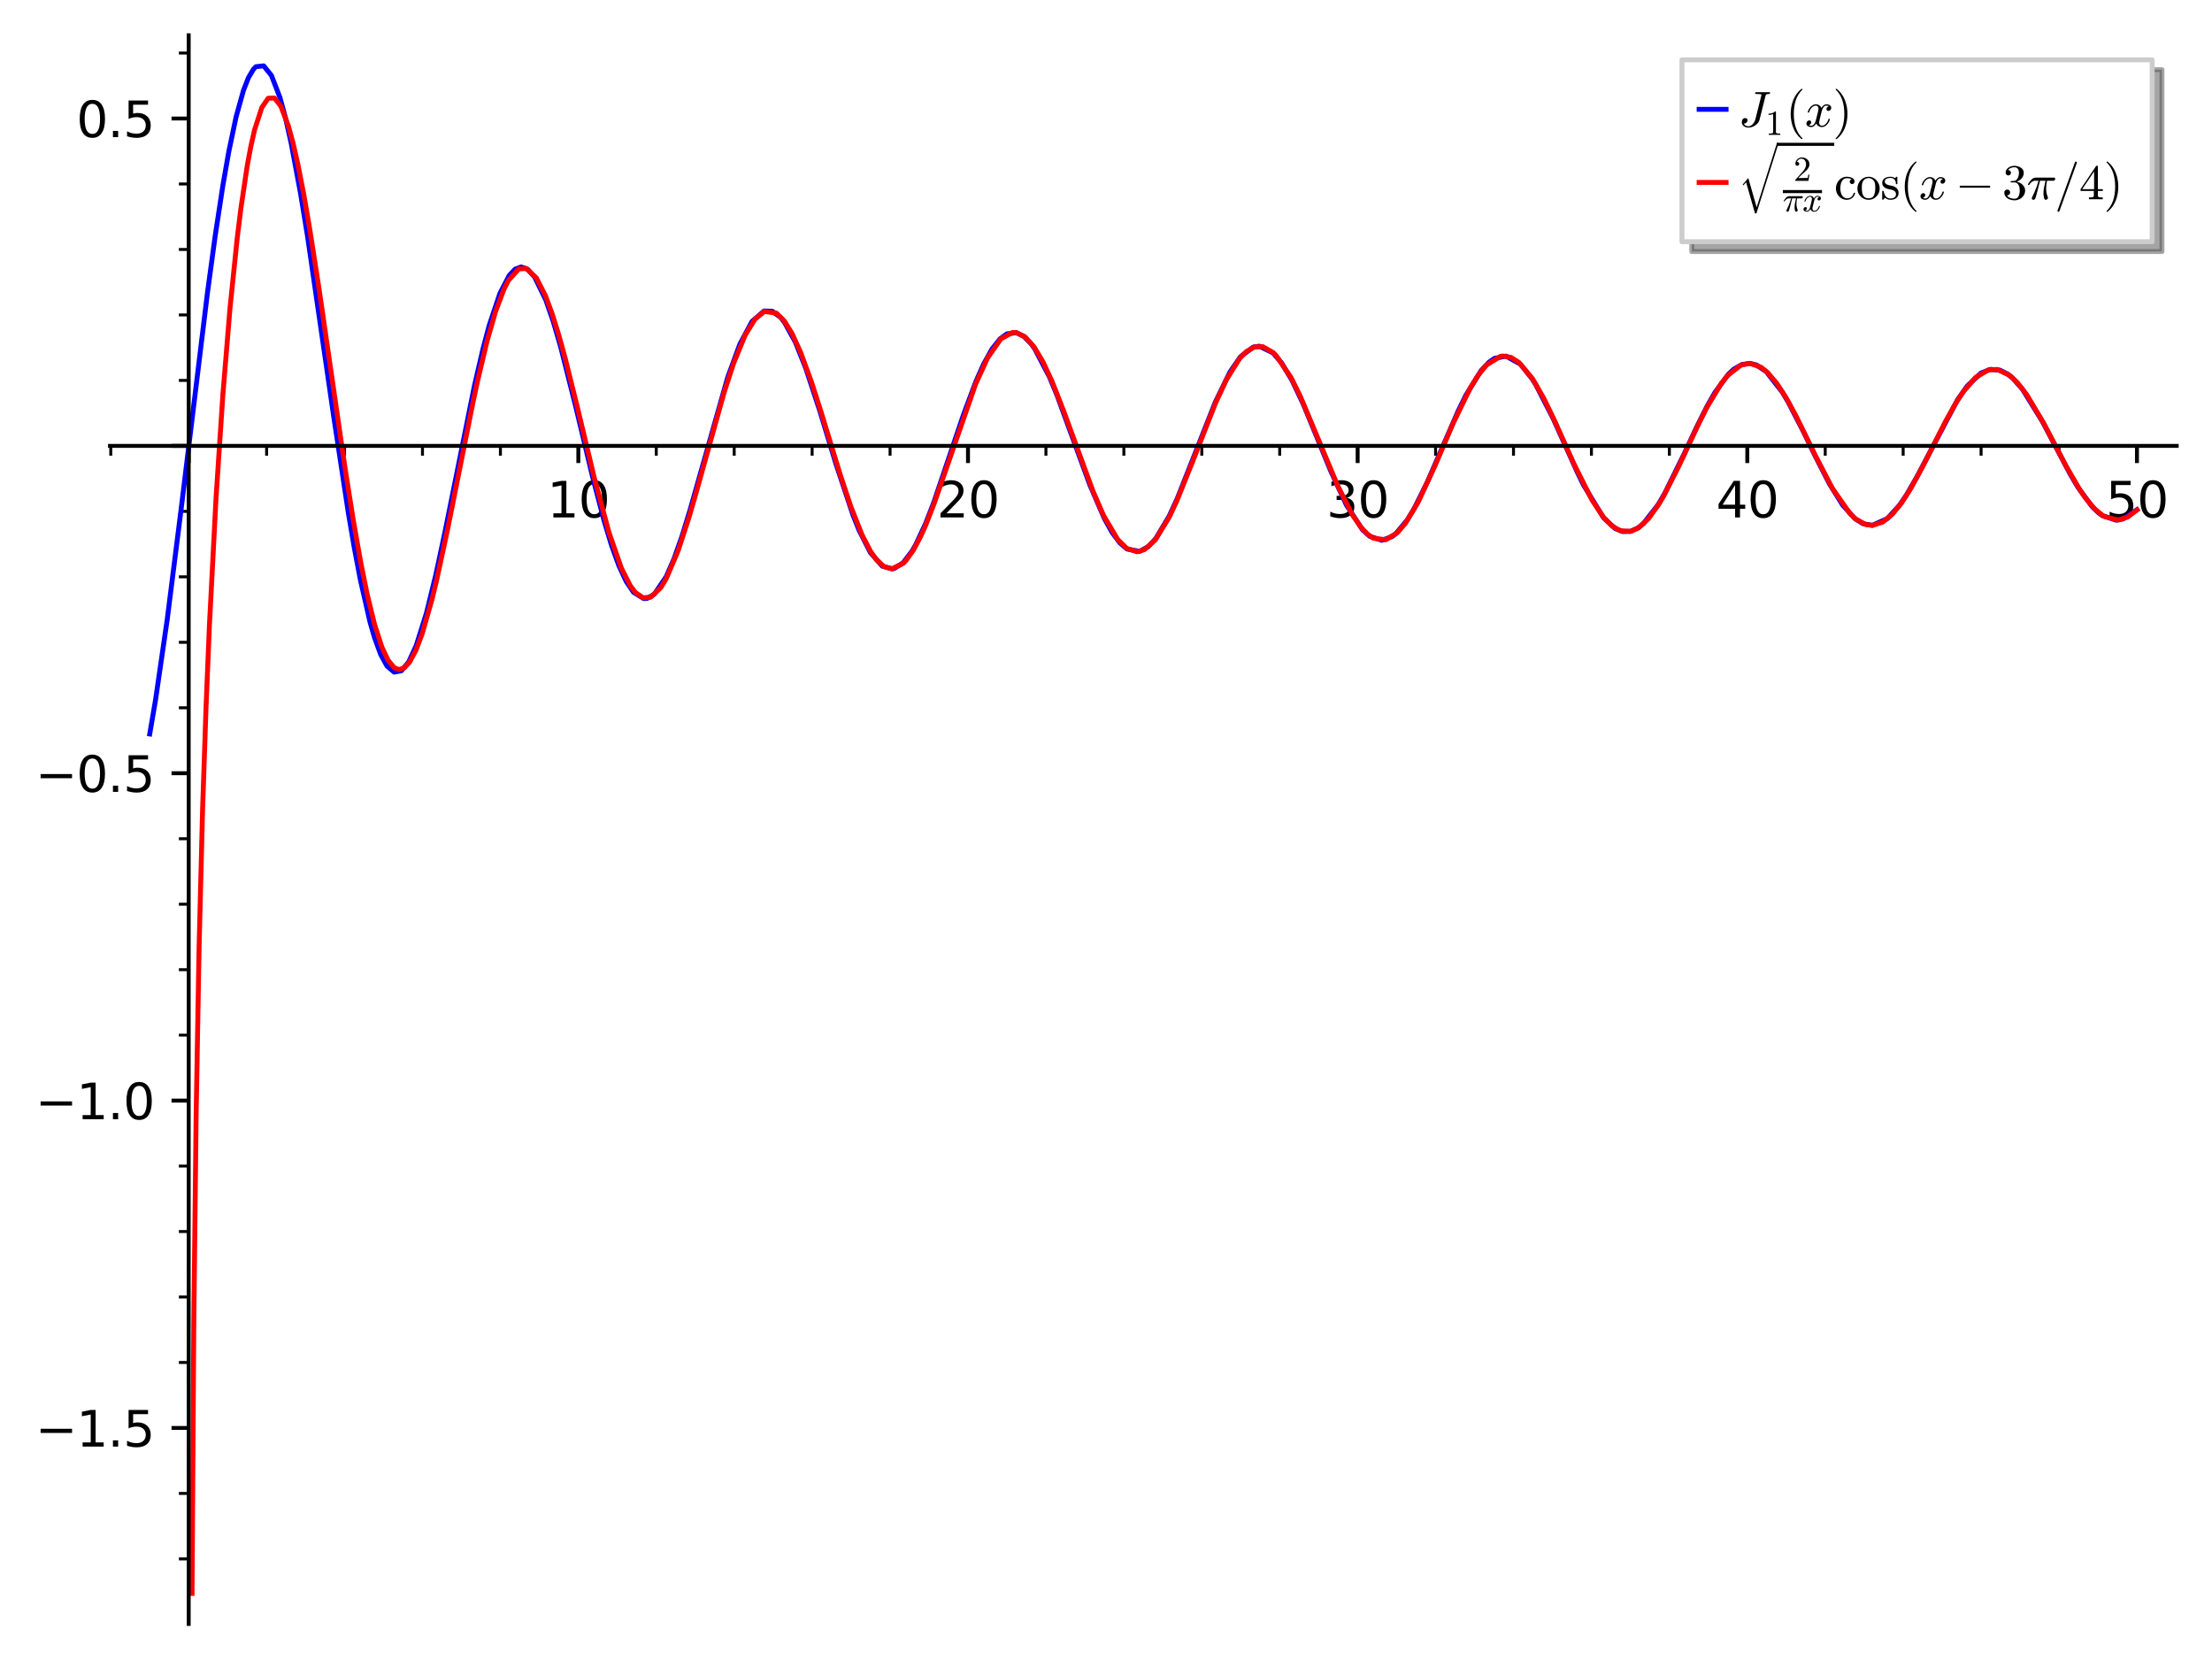 <?xml version="1.0" encoding="utf-8" standalone="no"?>
<!DOCTYPE svg PUBLIC "-//W3C//DTD SVG 1.1//EN"
  "http://www.w3.org/Graphics/SVG/1.1/DTD/svg11.dtd">
<svg xmlns:xlink="http://www.w3.org/1999/xlink" width="451.131pt" height="338.4pt" viewBox="0 0 451.131 338.4" xmlns="http://www.w3.org/2000/svg" version="1.1">
 <defs>
  <style type="text/css">*{stroke-linejoin: round; stroke-linecap: butt}</style>
 </defs>
 <g id="figure_1">
  <g id="patch_1">
   <path d="M 0 338.4 
L 451.131 338.4 
L 451.131 0 
L 0 0 
z
" style="fill: #ffffff"/>
  </g>
  <g id="axes_1">
   <g id="patch_2">
    <path d="M 22.43 331.2 
L 443.931 331.2 
L 443.931 7.2 
L 22.43 7.2 
z
" style="fill: #ffffff"/>
   </g>
   <g id="matplotlib.axis_1">
    <g id="xtick_1">
     <g id="line2d_1">
      <defs>
       <path id="m4200af1773" d="M 0 0 
L 0 3.5 
" style="stroke: #000000; stroke-width: 0.8"/>
      </defs>
      <g>
       <use xlink:href="#m4200af1773" x="38.483" y="90.936" style="stroke: #000000; stroke-width: 0.8"/>
      </g>
     </g>
    </g>
    <g id="xtick_2">
     <g id="line2d_2">
      <g>
       <use xlink:href="#m4200af1773" x="117.951" y="90.936" style="stroke: #000000; stroke-width: 0.8"/>
      </g>
     </g>
     <g id="text_1">
      <!-- 10 -->
      <g transform="translate(111.589 105.534) scale(0.1 -0.1)">
       <defs>
        <path id="DejaVuSans-31" d="M 794 531 
L 1825 531 
L 1825 4091 
L 703 3866 
L 703 4441 
L 1819 4666 
L 2450 4666 
L 2450 531 
L 3481 531 
L 3481 0 
L 794 0 
L 794 531 
z
" transform="scale(0.016)"/>
        <path id="DejaVuSans-30" d="M 2034 4250 
Q 1547 4250 1301 3770 
Q 1056 3291 1056 2328 
Q 1056 1369 1301 889 
Q 1547 409 2034 409 
Q 2525 409 2770 889 
Q 3016 1369 3016 2328 
Q 3016 3291 2770 3770 
Q 2525 4250 2034 4250 
z
M 2034 4750 
Q 2819 4750 3233 4129 
Q 3647 3509 3647 2328 
Q 3647 1150 3233 529 
Q 2819 -91 2034 -91 
Q 1250 -91 836 529 
Q 422 1150 422 2328 
Q 422 3509 836 4129 
Q 1250 4750 2034 4750 
z
" transform="scale(0.016)"/>
       </defs>
       <use xlink:href="#DejaVuSans-31"/>
       <use xlink:href="#DejaVuSans-30" x="63.623"/>
      </g>
     </g>
    </g>
    <g id="xtick_3">
     <g id="line2d_3">
      <g>
       <use xlink:href="#m4200af1773" x="197.42" y="90.936" style="stroke: #000000; stroke-width: 0.8"/>
      </g>
     </g>
     <g id="text_2">
      <!-- 20 -->
      <g transform="translate(191.057 105.534) scale(0.1 -0.1)">
       <defs>
        <path id="DejaVuSans-32" d="M 1228 531 
L 3431 531 
L 3431 0 
L 469 0 
L 469 531 
Q 828 903 1448 1529 
Q 2069 2156 2228 2338 
Q 2531 2678 2651 2914 
Q 2772 3150 2772 3378 
Q 2772 3750 2511 3984 
Q 2250 4219 1831 4219 
Q 1534 4219 1204 4116 
Q 875 4013 500 3803 
L 500 4441 
Q 881 4594 1212 4672 
Q 1544 4750 1819 4750 
Q 2544 4750 2975 4387 
Q 3406 4025 3406 3419 
Q 3406 3131 3298 2873 
Q 3191 2616 2906 2266 
Q 2828 2175 2409 1742 
Q 1991 1309 1228 531 
z
" transform="scale(0.016)"/>
       </defs>
       <use xlink:href="#DejaVuSans-32"/>
       <use xlink:href="#DejaVuSans-30" x="63.623"/>
      </g>
     </g>
    </g>
    <g id="xtick_4">
     <g id="line2d_4">
      <g>
       <use xlink:href="#m4200af1773" x="276.888" y="90.936" style="stroke: #000000; stroke-width: 0.8"/>
      </g>
     </g>
     <g id="text_3">
      <!-- 30 -->
      <g transform="translate(270.526 105.534) scale(0.1 -0.1)">
       <defs>
        <path id="DejaVuSans-33" d="M 2597 2516 
Q 3050 2419 3304 2112 
Q 3559 1806 3559 1356 
Q 3559 666 3084 287 
Q 2609 -91 1734 -91 
Q 1441 -91 1130 -33 
Q 819 25 488 141 
L 488 750 
Q 750 597 1062 519 
Q 1375 441 1716 441 
Q 2309 441 2620 675 
Q 2931 909 2931 1356 
Q 2931 1769 2642 2001 
Q 2353 2234 1838 2234 
L 1294 2234 
L 1294 2753 
L 1863 2753 
Q 2328 2753 2575 2939 
Q 2822 3125 2822 3475 
Q 2822 3834 2567 4026 
Q 2313 4219 1838 4219 
Q 1578 4219 1281 4162 
Q 984 4106 628 3988 
L 628 4550 
Q 988 4650 1302 4700 
Q 1616 4750 1894 4750 
Q 2613 4750 3031 4423 
Q 3450 4097 3450 3541 
Q 3450 3153 3228 2886 
Q 3006 2619 2597 2516 
z
" transform="scale(0.016)"/>
       </defs>
       <use xlink:href="#DejaVuSans-33"/>
       <use xlink:href="#DejaVuSans-30" x="63.623"/>
      </g>
     </g>
    </g>
    <g id="xtick_5">
     <g id="line2d_5">
      <g>
       <use xlink:href="#m4200af1773" x="356.357" y="90.936" style="stroke: #000000; stroke-width: 0.8"/>
      </g>
     </g>
     <g id="text_4">
      <!-- 40 -->
      <g transform="translate(349.994 105.534) scale(0.1 -0.1)">
       <defs>
        <path id="DejaVuSans-34" d="M 2419 4116 
L 825 1625 
L 2419 1625 
L 2419 4116 
z
M 2253 4666 
L 3047 4666 
L 3047 1625 
L 3713 1625 
L 3713 1100 
L 3047 1100 
L 3047 0 
L 2419 0 
L 2419 1100 
L 313 1100 
L 313 1709 
L 2253 4666 
z
" transform="scale(0.016)"/>
       </defs>
       <use xlink:href="#DejaVuSans-34"/>
       <use xlink:href="#DejaVuSans-30" x="63.623"/>
      </g>
     </g>
    </g>
    <g id="xtick_6">
     <g id="line2d_6">
      <g>
       <use xlink:href="#m4200af1773" x="435.825" y="90.936" style="stroke: #000000; stroke-width: 0.8"/>
      </g>
     </g>
     <g id="text_5">
      <!-- 50 -->
      <g transform="translate(429.463 105.534) scale(0.1 -0.1)">
       <defs>
        <path id="DejaVuSans-35" d="M 691 4666 
L 3169 4666 
L 3169 4134 
L 1269 4134 
L 1269 2991 
Q 1406 3038 1543 3061 
Q 1681 3084 1819 3084 
Q 2600 3084 3056 2656 
Q 3513 2228 3513 1497 
Q 3513 744 3044 326 
Q 2575 -91 1722 -91 
Q 1428 -91 1123 -41 
Q 819 9 494 109 
L 494 744 
Q 775 591 1075 516 
Q 1375 441 1709 441 
Q 2250 441 2565 725 
Q 2881 1009 2881 1497 
Q 2881 1984 2565 2268 
Q 2250 2553 1709 2553 
Q 1456 2553 1204 2497 
Q 953 2441 691 2322 
L 691 4666 
z
" transform="scale(0.016)"/>
       </defs>
       <use xlink:href="#DejaVuSans-35"/>
       <use xlink:href="#DejaVuSans-30" x="63.623"/>
      </g>
     </g>
    </g>
    <g id="xtick_7">
     <g id="line2d_7">
      <defs>
       <path id="m886ea92158" d="M 0 0 
L 0 2 
" style="stroke: #000000; stroke-width: 0.6"/>
      </defs>
      <g>
       <use xlink:href="#m886ea92158" x="22.589" y="90.936" style="stroke: #000000; stroke-width: 0.6"/>
      </g>
     </g>
    </g>
    <g id="xtick_8">
     <g id="line2d_8">
      <g>
       <use xlink:href="#m886ea92158" x="54.377" y="90.936" style="stroke: #000000; stroke-width: 0.6"/>
      </g>
     </g>
    </g>
    <g id="xtick_9">
     <g id="line2d_9">
      <g>
       <use xlink:href="#m886ea92158" x="70.27" y="90.936" style="stroke: #000000; stroke-width: 0.6"/>
      </g>
     </g>
    </g>
    <g id="xtick_10">
     <g id="line2d_10">
      <g>
       <use xlink:href="#m886ea92158" x="86.164" y="90.936" style="stroke: #000000; stroke-width: 0.6"/>
      </g>
     </g>
    </g>
    <g id="xtick_11">
     <g id="line2d_11">
      <g>
       <use xlink:href="#m886ea92158" x="102.058" y="90.936" style="stroke: #000000; stroke-width: 0.6"/>
      </g>
     </g>
    </g>
    <g id="xtick_12">
     <g id="line2d_12">
      <g>
       <use xlink:href="#m886ea92158" x="133.845" y="90.936" style="stroke: #000000; stroke-width: 0.6"/>
      </g>
     </g>
    </g>
    <g id="xtick_13">
     <g id="line2d_13">
      <g>
       <use xlink:href="#m886ea92158" x="149.739" y="90.936" style="stroke: #000000; stroke-width: 0.6"/>
      </g>
     </g>
    </g>
    <g id="xtick_14">
     <g id="line2d_14">
      <g>
       <use xlink:href="#m886ea92158" x="165.632" y="90.936" style="stroke: #000000; stroke-width: 0.6"/>
      </g>
     </g>
    </g>
    <g id="xtick_15">
     <g id="line2d_15">
      <g>
       <use xlink:href="#m886ea92158" x="181.526" y="90.936" style="stroke: #000000; stroke-width: 0.6"/>
      </g>
     </g>
    </g>
    <g id="xtick_16">
     <g id="line2d_16">
      <g>
       <use xlink:href="#m886ea92158" x="213.313" y="90.936" style="stroke: #000000; stroke-width: 0.6"/>
      </g>
     </g>
    </g>
    <g id="xtick_17">
     <g id="line2d_17">
      <g>
       <use xlink:href="#m886ea92158" x="229.207" y="90.936" style="stroke: #000000; stroke-width: 0.6"/>
      </g>
     </g>
    </g>
    <g id="xtick_18">
     <g id="line2d_18">
      <g>
       <use xlink:href="#m886ea92158" x="245.101" y="90.936" style="stroke: #000000; stroke-width: 0.6"/>
      </g>
     </g>
    </g>
    <g id="xtick_19">
     <g id="line2d_19">
      <g>
       <use xlink:href="#m886ea92158" x="260.995" y="90.936" style="stroke: #000000; stroke-width: 0.6"/>
      </g>
     </g>
    </g>
    <g id="xtick_20">
     <g id="line2d_20">
      <g>
       <use xlink:href="#m886ea92158" x="292.782" y="90.936" style="stroke: #000000; stroke-width: 0.6"/>
      </g>
     </g>
    </g>
    <g id="xtick_21">
     <g id="line2d_21">
      <g>
       <use xlink:href="#m886ea92158" x="308.676" y="90.936" style="stroke: #000000; stroke-width: 0.6"/>
      </g>
     </g>
    </g>
    <g id="xtick_22">
     <g id="line2d_22">
      <g>
       <use xlink:href="#m886ea92158" x="324.569" y="90.936" style="stroke: #000000; stroke-width: 0.6"/>
      </g>
     </g>
    </g>
    <g id="xtick_23">
     <g id="line2d_23">
      <g>
       <use xlink:href="#m886ea92158" x="340.463" y="90.936" style="stroke: #000000; stroke-width: 0.6"/>
      </g>
     </g>
    </g>
    <g id="xtick_24">
     <g id="line2d_24">
      <g>
       <use xlink:href="#m886ea92158" x="372.25" y="90.936" style="stroke: #000000; stroke-width: 0.6"/>
      </g>
     </g>
    </g>
    <g id="xtick_25">
     <g id="line2d_25">
      <g>
       <use xlink:href="#m886ea92158" x="388.144" y="90.936" style="stroke: #000000; stroke-width: 0.6"/>
      </g>
     </g>
    </g>
    <g id="xtick_26">
     <g id="line2d_26">
      <g>
       <use xlink:href="#m886ea92158" x="404.038" y="90.936" style="stroke: #000000; stroke-width: 0.6"/>
      </g>
     </g>
    </g>
    <g id="xtick_27">
     <g id="line2d_27">
      <g>
       <use xlink:href="#m886ea92158" x="419.931" y="90.936" style="stroke: #000000; stroke-width: 0.6"/>
      </g>
     </g>
    </g>
   </g>
   <g id="matplotlib.axis_2">
    <g id="ytick_1">
     <g id="line2d_28">
      <defs>
       <path id="mfb684eccb2" d="M 0 0 
L -3.5 0 
" style="stroke: #000000; stroke-width: 0.8"/>
      </defs>
      <g>
       <use xlink:href="#mfb684eccb2" x="38.483" y="291.229" style="stroke: #000000; stroke-width: 0.8"/>
      </g>
     </g>
     <g id="text_6">
      <!-- −1.5 -->
      <g transform="translate(7.2 295.028) scale(0.1 -0.1)">
       <defs>
        <path id="DejaVuSans-2212" d="M 678 2272 
L 4684 2272 
L 4684 1741 
L 678 1741 
L 678 2272 
z
" transform="scale(0.016)"/>
        <path id="DejaVuSans-2e" d="M 684 794 
L 1344 794 
L 1344 0 
L 684 0 
L 684 794 
z
" transform="scale(0.016)"/>
       </defs>
       <use xlink:href="#DejaVuSans-2212"/>
       <use xlink:href="#DejaVuSans-31" x="83.789"/>
       <use xlink:href="#DejaVuSans-2e" x="147.412"/>
       <use xlink:href="#DejaVuSans-35" x="179.199"/>
      </g>
     </g>
    </g>
    <g id="ytick_2">
     <g id="line2d_29">
      <g>
       <use xlink:href="#mfb684eccb2" x="38.483" y="224.465" style="stroke: #000000; stroke-width: 0.8"/>
      </g>
     </g>
     <g id="text_7">
      <!-- −1.0 -->
      <g transform="translate(7.2 228.264) scale(0.1 -0.1)">
       <use xlink:href="#DejaVuSans-2212"/>
       <use xlink:href="#DejaVuSans-31" x="83.789"/>
       <use xlink:href="#DejaVuSans-2e" x="147.412"/>
       <use xlink:href="#DejaVuSans-30" x="179.199"/>
      </g>
     </g>
    </g>
    <g id="ytick_3">
     <g id="line2d_30">
      <g>
       <use xlink:href="#mfb684eccb2" x="38.483" y="157.7" style="stroke: #000000; stroke-width: 0.8"/>
      </g>
     </g>
     <g id="text_8">
      <!-- −0.5 -->
      <g transform="translate(7.2 161.499) scale(0.1 -0.1)">
       <use xlink:href="#DejaVuSans-2212"/>
       <use xlink:href="#DejaVuSans-30" x="83.789"/>
       <use xlink:href="#DejaVuSans-2e" x="147.412"/>
       <use xlink:href="#DejaVuSans-35" x="179.199"/>
      </g>
     </g>
    </g>
    <g id="ytick_4">
     <g id="line2d_31">
      <g>
       <use xlink:href="#mfb684eccb2" x="38.483" y="90.936" style="stroke: #000000; stroke-width: 0.8"/>
      </g>
     </g>
    </g>
    <g id="ytick_5">
     <g id="line2d_32">
      <g>
       <use xlink:href="#mfb684eccb2" x="38.483" y="24.171" style="stroke: #000000; stroke-width: 0.8"/>
      </g>
     </g>
     <g id="text_9">
      <!-- 0.5 -->
      <g transform="translate(15.58 27.971) scale(0.1 -0.1)">
       <use xlink:href="#DejaVuSans-30"/>
       <use xlink:href="#DejaVuSans-2e" x="63.623"/>
       <use xlink:href="#DejaVuSans-35" x="95.41"/>
      </g>
     </g>
    </g>
    <g id="ytick_6">
     <g id="line2d_33">
      <defs>
       <path id="ma521f86f5e" d="M 0 0 
L -2 0 
" style="stroke: #000000; stroke-width: 0.6"/>
      </defs>
      <g>
       <use xlink:href="#ma521f86f5e" x="38.483" y="317.935" style="stroke: #000000; stroke-width: 0.6"/>
      </g>
     </g>
    </g>
    <g id="ytick_7">
     <g id="line2d_34">
      <g>
       <use xlink:href="#ma521f86f5e" x="38.483" y="304.582" style="stroke: #000000; stroke-width: 0.6"/>
      </g>
     </g>
    </g>
    <g id="ytick_8">
     <g id="line2d_35">
      <g>
       <use xlink:href="#ma521f86f5e" x="38.483" y="277.876" style="stroke: #000000; stroke-width: 0.6"/>
      </g>
     </g>
    </g>
    <g id="ytick_9">
     <g id="line2d_36">
      <g>
       <use xlink:href="#ma521f86f5e" x="38.483" y="264.523" style="stroke: #000000; stroke-width: 0.6"/>
      </g>
     </g>
    </g>
    <g id="ytick_10">
     <g id="line2d_37">
      <g>
       <use xlink:href="#ma521f86f5e" x="38.483" y="251.17" style="stroke: #000000; stroke-width: 0.6"/>
      </g>
     </g>
    </g>
    <g id="ytick_11">
     <g id="line2d_38">
      <g>
       <use xlink:href="#ma521f86f5e" x="38.483" y="237.818" style="stroke: #000000; stroke-width: 0.6"/>
      </g>
     </g>
    </g>
    <g id="ytick_12">
     <g id="line2d_39">
      <g>
       <use xlink:href="#ma521f86f5e" x="38.483" y="211.112" style="stroke: #000000; stroke-width: 0.6"/>
      </g>
     </g>
    </g>
    <g id="ytick_13">
     <g id="line2d_40">
      <g>
       <use xlink:href="#ma521f86f5e" x="38.483" y="197.759" style="stroke: #000000; stroke-width: 0.6"/>
      </g>
     </g>
    </g>
    <g id="ytick_14">
     <g id="line2d_41">
      <g>
       <use xlink:href="#ma521f86f5e" x="38.483" y="184.406" style="stroke: #000000; stroke-width: 0.6"/>
      </g>
     </g>
    </g>
    <g id="ytick_15">
     <g id="line2d_42">
      <g>
       <use xlink:href="#ma521f86f5e" x="38.483" y="171.053" style="stroke: #000000; stroke-width: 0.6"/>
      </g>
     </g>
    </g>
    <g id="ytick_16">
     <g id="line2d_43">
      <g>
       <use xlink:href="#ma521f86f5e" x="38.483" y="144.347" style="stroke: #000000; stroke-width: 0.6"/>
      </g>
     </g>
    </g>
    <g id="ytick_17">
     <g id="line2d_44">
      <g>
       <use xlink:href="#ma521f86f5e" x="38.483" y="130.994" style="stroke: #000000; stroke-width: 0.6"/>
      </g>
     </g>
    </g>
    <g id="ytick_18">
     <g id="line2d_45">
      <g>
       <use xlink:href="#ma521f86f5e" x="38.483" y="117.642" style="stroke: #000000; stroke-width: 0.6"/>
      </g>
     </g>
    </g>
    <g id="ytick_19">
     <g id="line2d_46">
      <g>
       <use xlink:href="#ma521f86f5e" x="38.483" y="104.289" style="stroke: #000000; stroke-width: 0.6"/>
      </g>
     </g>
    </g>
    <g id="ytick_20">
     <g id="line2d_47">
      <g>
       <use xlink:href="#ma521f86f5e" x="38.483" y="77.583" style="stroke: #000000; stroke-width: 0.6"/>
      </g>
     </g>
    </g>
    <g id="ytick_21">
     <g id="line2d_48">
      <g>
       <use xlink:href="#ma521f86f5e" x="38.483" y="64.23" style="stroke: #000000; stroke-width: 0.6"/>
      </g>
     </g>
    </g>
    <g id="ytick_22">
     <g id="line2d_49">
      <g>
       <use xlink:href="#ma521f86f5e" x="38.483" y="50.877" style="stroke: #000000; stroke-width: 0.6"/>
      </g>
     </g>
    </g>
    <g id="ytick_23">
     <g id="line2d_50">
      <g>
       <use xlink:href="#ma521f86f5e" x="38.483" y="37.524" style="stroke: #000000; stroke-width: 0.6"/>
      </g>
     </g>
    </g>
    <g id="ytick_24">
     <g id="line2d_51">
      <g>
       <use xlink:href="#ma521f86f5e" x="38.483" y="10.818" style="stroke: #000000; stroke-width: 0.6"/>
      </g>
     </g>
    </g>
   </g>
   <g id="line2d_52">
    <path d="M 30.536 149.695 
L 31.724 142.736 
L 34.107 126.32 
L 36.927 103.941 
L 42.315 59.671 
L 43.882 48.14 
L 45.45 37.848 
L 46.667 30.898 
L 48.155 23.823 
L 49.642 18.468 
L 50.66 15.859 
L 51.678 14.138 
L 52.199 13.604 
L 53.779 13.431 
L 55.359 15.395 
L 57.079 19.846 
L 58.245 24.126 
L 59.41 29.328 
L 61.311 39.522 
L 62.749 48.365 
L 68.087 85.138 
L 71.042 104.585 
L 72.273 111.798 
L 73.505 118.289 
L 75.458 126.832 
L 76.384 130.044 
L 77.66 133.517 
L 78.935 135.845 
L 80.392 137.079 
L 81.849 136.805 
L 83.339 135.024 
L 84.888 131.673 
L 86.972 125.053 
L 88.883 117.254 
L 90.732 108.604 
L 96.755 78.708 
L 98.495 71.192 
L 99.783 66.34 
L 101.964 59.832 
L 103.857 56.177 
L 105.068 54.89 
L 106.28 54.443 
L 107.59 54.898 
L 109.056 56.528 
L 111.312 61.162 
L 112.837 65.562 
L 114.362 70.785 
L 117.489 83.19 
L 120.854 97.233 
L 123.222 106.262 
L 124.728 111.229 
L 126.234 115.395 
L 127.726 118.603 
L 129.217 120.801 
L 131.28 122.076 
L 132.023 122.024 
L 133.462 121.165 
L 135.869 117.615 
L 137.49 113.898 
L 139.111 109.303 
L 140.74 104.004 
L 148.435 76.907 
L 150.909 70.168 
L 153.37 65.558 
L 155.842 63.419 
L 157.52 63.477 
L 159.197 64.738 
L 160.002 65.752 
L 162.216 69.783 
L 164.323 75.054 
L 167.168 83.691 
L 170.521 94.698 
L 173.969 105.034 
L 175.227 108.184 
L 177.523 112.711 
L 179.956 115.473 
L 181.997 116.018 
L 182.364 115.941 
L 184.212 114.759 
L 186.06 112.322 
L 186.745 111.127 
L 188.766 106.804 
L 190.429 102.516 
L 196.534 84.504 
L 199.026 77.828 
L 200.626 74.226 
L 202.302 71.212 
L 203.978 69.097 
L 205.369 68.085 
L 207.326 67.852 
L 208.811 68.602 
L 210.297 70.119 
L 211.023 71.123 
L 214.026 76.855 
L 215.626 80.739 
L 222.295 98.947 
L 225.224 105.73 
L 226.807 108.58 
L 228.391 110.712 
L 229.85 111.974 
L 232.425 112.451 
L 234.199 111.477 
L 235.725 109.831 
L 238.466 105.231 
L 240.132 101.605 
L 247.878 81.988 
L 250.864 75.848 
L 253.002 72.75 
L 255.573 70.799 
L 256.858 70.607 
L 259.64 71.988 
L 261.34 73.971 
L 263.502 77.566 
L 265.787 82.385 
L 271.454 96.171 
L 274.616 103.029 
L 277.895 108.053 
L 279.335 109.368 
L 281.829 110.193 
L 283.925 109.43 
L 284.678 108.841 
L 287.018 106.034 
L 288.443 103.682 
L 291.091 98.335 
L 297.385 83.848 
L 298.95 80.637 
L 302.065 75.589 
L 303.689 73.864 
L 304.825 73.081 
L 307.139 72.628 
L 310.084 74.264 
L 312.505 77.301 
L 313.233 78.469 
L 316.794 85.431 
L 321.748 96.424 
L 322.962 98.926 
L 327.034 105.598 
L 329.376 107.768 
L 330.954 108.412 
L 332.532 108.368 
L 334.018 107.702 
L 335.167 106.788 
L 338.188 102.9 
L 339.535 100.588 
L 343.441 92.652 
L 346.083 86.993 
L 348.136 82.892 
L 349.75 80.05 
L 352.531 76.287 
L 353.615 75.291 
L 355.255 74.345 
L 356.895 74.106 
L 358.232 74.44 
L 360.232 75.797 
L 363.514 79.996 
L 364.714 82.027 
L 367.822 88.066 
L 370.088 92.759 
L 373.129 98.712 
L 375.805 103.004 
L 378.295 105.763 
L 379.987 106.817 
L 381.86 107.142 
L 384.911 105.769 
L 387.427 103.009 
L 388.808 100.972 
L 390.997 97.169 
L 399.258 81.503 
L 401.207 78.737 
L 404.037 76.076 
L 405.967 75.327 
L 407.913 75.501 
L 409.424 76.272 
L 410.474 77.118 
L 412.485 79.387 
L 416.565 86.003 
L 422.273 96.809 
L 423.826 99.43 
L 426.632 103.262 
L 427.9 104.508 
L 428.719 105.13 
L 431.565 106.085 
L 433.011 105.831 
L 435.825 103.956 
L 435.825 103.956 
" clip-path="url(#p42c8d4cd6f)" style="fill: none; stroke: #0000ff; stroke-linecap: square"/>
   </g>
   <g id="line2d_53">
    <path d="M 39.165 324.969 
L 39.525 270.03 
L 40.003 227.273 
L 40.602 193.237 
L 41.318 165.057 
L 42.033 143.903 
L 42.706 127.648 
L 44.054 101.658 
L 45.45 80.556 
L 46.896 62.995 
L 48.375 48.595 
L 49.132 42.469 
L 50.436 33.734 
L 51.181 29.748 
L 51.925 26.459 
L 53.413 21.9 
L 54.7 20.037 
L 55.989 19.995 
L 57.278 21.662 
L 58.796 25.626 
L 59.784 29.252 
L 60.771 33.611 
L 61.955 39.68 
L 63.138 46.526 
L 65.051 58.819 
L 70.387 95.596 
L 72.034 106.01 
L 73.604 114.899 
L 74.92 121.367 
L 76.395 127.378 
L 77.87 131.945 
L 79.137 134.644 
L 80.404 136.178 
L 81.399 136.565 
L 82.464 136.193 
L 83.529 135.035 
L 84.817 132.639 
L 86.104 129.239 
L 88.097 122.264 
L 89.043 118.349 
L 91.253 108.102 
L 96.448 82.112 
L 97.444 77.493 
L 99.35 69.494 
L 101.077 63.492 
L 102.804 58.921 
L 103.691 57.188 
L 105.809 54.843 
L 107.373 54.766 
L 109.377 56.671 
L 111.263 60.366 
L 112.621 64.03 
L 113.979 68.402 
L 115.336 73.343 
L 117.68 82.772 
L 121.192 97.42 
L 124.22 108.674 
L 126.737 115.887 
L 128.541 119.455 
L 129.603 120.853 
L 131.158 121.913 
L 132.714 121.785 
L 134.759 119.853 
L 135.866 118.023 
L 138.285 112.356 
L 140.517 105.509 
L 141.984 100.436 
L 147.66 80.097 
L 149.62 74.077 
L 151.956 68.38 
L 153.988 65.066 
L 155.882 63.526 
L 158.34 63.852 
L 159.936 65.436 
L 161.532 68.016 
L 163.292 71.879 
L 165.497 77.916 
L 167.468 84.076 
L 171.296 96.606 
L 173.487 103.215 
L 175.817 109.108 
L 177.545 112.444 
L 178.695 114.091 
L 180.285 115.547 
L 181.874 116.012 
L 184.183 114.914 
L 184.747 114.338 
L 186.283 112.195 
L 187.819 109.287 
L 188.761 107.174 
L 190.478 102.797 
L 198.951 78.388 
L 201.412 72.99 
L 204.132 69.105 
L 206.478 67.814 
L 207.185 67.818 
L 209.049 68.698 
L 210.889 70.745 
L 212.729 73.842 
L 214.57 77.813 
L 216.918 83.801 
L 222.882 100.107 
L 225.055 105.117 
L 227.957 110.035 
L 229.783 111.835 
L 231.874 112.531 
L 233.388 112.106 
L 235.598 110.134 
L 238.429 105.533 
L 240.001 102.171 
L 243.395 93.712 
L 247.92 82.159 
L 250.116 77.433 
L 252.81 73.12 
L 254.168 71.711 
L 255.864 70.749 
L 257.559 70.707 
L 259.624 71.886 
L 260.275 72.526 
L 263.318 77.031 
L 265.175 80.788 
L 269.195 90.385 
L 272.832 99.111 
L 275.798 104.964 
L 277.576 107.555 
L 278.937 108.974 
L 280.091 109.76 
L 282.627 110.077 
L 284.99 108.636 
L 286.602 106.759 
L 289.209 102.428 
L 292.669 94.963 
L 296.356 86.337 
L 299.859 79.121 
L 301.448 76.553 
L 303.162 74.443 
L 306.003 72.681 
L 306.534 72.607 
L 308.153 72.886 
L 309.771 73.907 
L 312.526 77.206 
L 314.843 81.234 
L 317.021 85.742 
L 320.982 94.586 
L 324.659 101.937 
L 326.995 105.445 
L 328.714 107.227 
L 330.433 108.242 
L 332.606 108.365 
L 334.175 107.647 
L 336.185 105.794 
L 338.266 102.898 
L 339.314 101.124 
L 342.429 94.983 
L 346.347 86.604 
L 348.156 83 
L 351.057 78.189 
L 352.334 76.586 
L 355.054 74.46 
L 356.901 74.106 
L 359.185 74.916 
L 360.489 75.973 
L 362.382 78.204 
L 364.273 81.133 
L 366.166 84.601 
L 370.24 92.925 
L 373.73 99.65 
L 377.37 104.822 
L 378.512 105.88 
L 380.485 106.967 
L 381.897 107.14 
L 383.99 106.463 
L 385.906 104.907 
L 387.822 102.555 
L 389.674 99.653 
L 392.256 94.891 
L 396.794 85.934 
L 398.797 82.36 
L 400.338 79.982 
L 402.917 76.978 
L 405.541 75.434 
L 407.343 75.345 
L 409.871 76.555 
L 411.429 78.027 
L 413.354 80.511 
L 416.736 86.203 
L 421.428 95.163 
L 424.091 99.749 
L 425.342 101.583 
L 427.209 103.807 
L 429.023 105.284 
L 431.982 106.066 
L 433.885 105.469 
L 435.825 104.012 
L 435.825 104.012 
" clip-path="url(#p42c8d4cd6f)" style="fill: none; stroke: #ff0000; stroke-linecap: square"/>
   </g>
   <g id="patch_3">
    <path d="M 38.483 331.2 
L 38.483 7.2 
" style="fill: none; stroke: #000000; stroke-width: 0.8; stroke-linejoin: miter; stroke-linecap: square"/>
   </g>
   <g id="patch_4">
    <path d="M 22.43 90.936 
L 443.931 90.936 
" style="fill: none; stroke: #000000; stroke-width: 0.8; stroke-linejoin: miter; stroke-linecap: square"/>
   </g>
   <g id="legend_1">
    <g id="patch_5">
     <path d="M 345.031 51.298 
L 440.931 51.298 
L 440.931 14.2 
L 345.031 14.2 
z
" style="fill: #4c4c4c; opacity: 0.5; stroke: #4c4c4c; stroke-linejoin: miter"/>
    </g>
    <g id="patch_6">
     <path d="M 343.031 49.298 
L 438.931 49.298 
L 438.931 12.2 
L 343.031 12.2 
z
" style="fill: #ffffff; stroke: #cccccc; stroke-linejoin: miter"/>
    </g>
    <g id="line2d_54">
     <path d="M 352.031 22.298 
L 346.531 22.298 
" style="fill: none; stroke: #0000ff; stroke-linecap: square"/>
    </g>
    <g id="text_10">
     <!-- $J_{1}(x)$ -->
     <g transform="translate(354.531 25.798) scale(0.1 -0.1)">
      <defs>
       <path id="Cmmi10-4a" d="M 697 384 
Q 759 206 928 115 
Q 1097 25 1294 25 
Q 1494 25 1680 164 
Q 1866 303 1995 512 
Q 2125 722 2175 928 
L 2931 3956 
Q 2938 3981 2939 3993 
Q 2941 4006 2944 4019 
Q 2944 4088 2894 4103 
Q 2725 4147 2209 4147 
Q 2144 4147 2144 4231 
Q 2156 4281 2164 4309 
Q 2172 4338 2192 4355 
Q 2213 4372 2253 4372 
L 3988 4372 
Q 4050 4372 4050 4288 
Q 4025 4147 3969 4147 
Q 3744 4147 3628 4112 
Q 3513 4078 3469 3928 
L 2713 903 
Q 2641 606 2420 367 
Q 2200 128 1897 -6 
Q 1594 -141 1288 -141 
Q 950 -141 695 46 
Q 441 234 441 556 
Q 441 769 556 922 
Q 672 1075 884 1075 
Q 1006 1075 1089 1000 
Q 1172 925 1172 806 
Q 1172 634 1044 506 
Q 916 378 744 378 
Q 709 378 697 384 
z
" transform="scale(0.016)"/>
       <path id="Cmr10-31" d="M 594 0 
L 594 225 
Q 1394 225 1394 428 
L 1394 3788 
Q 1063 3628 556 3628 
L 556 3853 
Q 1341 3853 1741 4263 
L 1831 4263 
Q 1853 4263 1873 4245 
Q 1894 4228 1894 4206 
L 1894 428 
Q 1894 225 2694 225 
L 2694 0 
L 594 0 
z
" transform="scale(0.016)"/>
       <path id="Cmr10-28" d="M 1984 -1588 
Q 1628 -1306 1370 -942 
Q 1113 -578 948 -165 
Q 784 247 703 697 
Q 622 1147 622 1600 
Q 622 2059 703 2509 
Q 784 2959 951 3375 
Q 1119 3791 1378 4153 
Q 1638 4516 1984 4788 
Q 1984 4800 2016 4800 
L 2075 4800 
Q 2094 4800 2109 4783 
Q 2125 4766 2125 4744 
Q 2125 4716 2113 4703 
Q 1800 4397 1592 4047 
Q 1384 3697 1257 3301 
Q 1131 2906 1075 2482 
Q 1019 2059 1019 1600 
Q 1019 -434 2106 -1491 
Q 2125 -1509 2125 -1544 
Q 2125 -1559 2108 -1579 
Q 2091 -1600 2075 -1600 
L 2016 -1600 
Q 1984 -1600 1984 -1588 
z
" transform="scale(0.016)"/>
       <path id="Cmmi10-78" d="M 500 184 
Q 613 97 819 97 
Q 1019 97 1172 289 
Q 1325 481 1381 709 
L 1672 1844 
Q 1741 2153 1741 2266 
Q 1741 2425 1652 2544 
Q 1563 2663 1403 2663 
Q 1200 2663 1022 2536 
Q 844 2409 722 2214 
Q 600 2019 550 1819 
Q 538 1778 500 1778 
L 422 1778 
Q 372 1778 372 1838 
L 372 1856 
Q 434 2094 584 2320 
Q 734 2547 951 2687 
Q 1169 2828 1416 2828 
Q 1650 2828 1839 2703 
Q 2028 2578 2106 2363 
Q 2216 2559 2386 2693 
Q 2556 2828 2759 2828 
Q 2897 2828 3040 2779 
Q 3184 2731 3275 2631 
Q 3366 2531 3366 2381 
Q 3366 2219 3261 2101 
Q 3156 1984 2994 1984 
Q 2891 1984 2822 2050 
Q 2753 2116 2753 2216 
Q 2753 2350 2845 2451 
Q 2938 2553 3066 2572 
Q 2950 2663 2747 2663 
Q 2541 2663 2389 2472 
Q 2238 2281 2175 2047 
L 1894 916 
Q 1825 659 1825 494 
Q 1825 331 1917 214 
Q 2009 97 2163 97 
Q 2463 97 2698 361 
Q 2934 625 3009 941 
Q 3022 978 3059 978 
L 3138 978 
Q 3163 978 3178 961 
Q 3194 944 3194 922 
Q 3194 916 3188 903 
Q 3097 522 2806 225 
Q 2516 -72 2150 -72 
Q 1916 -72 1727 54 
Q 1538 181 1459 397 
Q 1359 209 1182 68 
Q 1006 -72 806 -72 
Q 669 -72 523 -23 
Q 378 25 287 125 
Q 197 225 197 378 
Q 197 528 301 651 
Q 406 775 563 775 
Q 669 775 741 711 
Q 813 647 813 544 
Q 813 409 723 309 
Q 634 209 500 184 
z
" transform="scale(0.016)"/>
       <path id="Cmr10-29" d="M 416 -1600 
Q 359 -1600 359 -1544 
Q 359 -1516 372 -1503 
Q 1466 -434 1466 1600 
Q 1466 3634 384 4691 
Q 359 4706 359 4744 
Q 359 4766 376 4783 
Q 394 4800 416 4800 
L 475 4800 
Q 494 4800 506 4788 
Q 966 4425 1272 3906 
Q 1578 3388 1720 2800 
Q 1863 2213 1863 1600 
Q 1863 1147 1786 708 
Q 1709 269 1542 -157 
Q 1375 -584 1119 -945 
Q 863 -1306 506 -1588 
Q 494 -1600 475 -1600 
L 416 -1600 
z
" transform="scale(0.016)"/>
      </defs>
      <use xlink:href="#Cmmi10-4a"/>
      <use xlink:href="#Cmr10-31" transform="translate(55.42 -17.006) scale(0.7)"/>
      <use xlink:href="#Cmr10-28" transform="translate(96.797 0)"/>
      <use xlink:href="#Cmmi10-78" transform="translate(135.616 0)"/>
      <use xlink:href="#Cmr10-29" transform="translate(192.696 0)"/>
     </g>
    </g>
    <g id="line2d_55">
     <path d="M 352.031 37.198 
L 346.531 37.198 
" style="fill: none; stroke: #ff0000; stroke-linecap: square"/>
    </g>
    <g id="text_11">
     <!-- $\sqrt{\frac{2}{\pi x}}\cos(x - 3\pi/4)$ -->
     <g transform="translate(354.531 40.698) scale(0.1 -0.1)">
      <defs>
       <path id="Cmex10-71" d="M 2713 -11263 
L 1259 -6188 
L 819 -6700 
L 703 -6578 
L 1619 -5503 
L 2981 -10266 
L 6284 178 
Q 6306 256 6400 256 
Q 6453 256 6490 218 
Q 6528 181 6528 128 
L 6528 103 
L 2963 -11188 
Q 2925 -11263 2853 -11263 
L 2713 -11263 
z
" transform="scale(0.016)"/>
       <path id="Cmr10-32" d="M 319 0 
L 319 172 
Q 319 188 331 206 
L 1325 1306 
Q 1550 1550 1690 1715 
Q 1831 1881 1968 2097 
Q 2106 2313 2186 2536 
Q 2266 2759 2266 3009 
Q 2266 3272 2169 3511 
Q 2072 3750 1880 3894 
Q 1688 4038 1416 4038 
Q 1138 4038 916 3870 
Q 694 3703 603 3438 
Q 628 3444 672 3444 
Q 816 3444 917 3347 
Q 1019 3250 1019 3097 
Q 1019 2950 917 2848 
Q 816 2747 672 2747 
Q 522 2747 420 2851 
Q 319 2956 319 3097 
Q 319 3338 409 3548 
Q 500 3759 670 3923 
Q 841 4088 1055 4175 
Q 1269 4263 1509 4263 
Q 1875 4263 2190 4108 
Q 2506 3953 2690 3670 
Q 2875 3388 2875 3009 
Q 2875 2731 2753 2481 
Q 2631 2231 2440 2026 
Q 2250 1822 1953 1562 
Q 1656 1303 1563 1216 
L 838 519 
L 1453 519 
Q 1906 519 2211 526 
Q 2516 534 2534 550 
Q 2609 631 2688 1141 
L 2875 1141 
L 2694 0 
L 319 0 
z
" transform="scale(0.016)"/>
       <path id="Cmmi10-bc" d="M 647 109 
Q 647 144 672 213 
Q 850 584 1004 942 
Q 1159 1300 1282 1639 
Q 1406 1978 1509 2363 
L 1100 2363 
Q 866 2363 662 2216 
Q 459 2069 325 1844 
Q 313 1819 288 1819 
L 213 1819 
Q 153 1819 153 1881 
Q 153 1894 166 1919 
Q 375 2275 614 2517 
Q 853 2759 1153 2759 
L 3475 2759 
Q 3541 2759 3587 2715 
Q 3634 2672 3634 2597 
Q 3634 2503 3567 2433 
Q 3500 2363 3406 2363 
L 2591 2363 
Q 2488 1859 2478 1381 
Q 2478 766 2694 269 
Q 2713 231 2713 191 
Q 2713 122 2672 62 
Q 2631 3 2567 -34 
Q 2503 -72 2431 -72 
Q 2263 -72 2200 203 
Q 2138 478 2138 738 
Q 2138 1103 2200 1442 
Q 2263 1781 2400 2363 
L 1703 2363 
Q 1197 313 1094 103 
Q 1003 -72 844 -72 
Q 766 -72 706 -20 
Q 647 31 647 109 
z
" transform="scale(0.016)"/>
       <path id="Cmr10-63" d="M 1594 -72 
Q 1206 -72 890 129 
Q 575 331 394 667 
Q 213 1003 213 1381 
Q 213 1759 392 2106 
Q 572 2453 889 2661 
Q 1206 2869 1594 2869 
Q 1969 2869 2276 2722 
Q 2584 2575 2584 2241 
Q 2584 2116 2495 2023 
Q 2406 1931 2278 1931 
Q 2150 1931 2061 2023 
Q 1972 2116 1972 2241 
Q 1972 2353 2044 2436 
Q 2116 2519 2222 2541 
Q 2000 2681 1600 2681 
Q 1294 2681 1106 2478 
Q 919 2275 844 1975 
Q 769 1675 769 1381 
Q 769 1072 861 783 
Q 953 494 1158 305 
Q 1363 116 1672 116 
Q 1975 116 2187 302 
Q 2400 488 2478 788 
Q 2478 825 2528 825 
L 2606 825 
Q 2625 825 2640 808 
Q 2656 791 2656 769 
L 2656 750 
Q 2559 372 2271 150 
Q 1984 -72 1594 -72 
z
" transform="scale(0.016)"/>
       <path id="Cmr10-6f" d="M 1600 -72 
Q 1216 -72 887 123 
Q 559 319 368 647 
Q 178 975 178 1363 
Q 178 1656 283 1928 
Q 388 2200 583 2414 
Q 778 2628 1037 2748 
Q 1297 2869 1600 2869 
Q 1994 2869 2317 2661 
Q 2641 2453 2828 2104 
Q 3016 1756 3016 1363 
Q 3016 978 2825 648 
Q 2634 319 2307 123 
Q 1981 -72 1600 -72 
z
M 1600 116 
Q 2113 116 2284 487 
Q 2456 859 2456 1434 
Q 2456 1756 2422 1967 
Q 2388 2178 2272 2350 
Q 2200 2456 2089 2536 
Q 1978 2616 1854 2658 
Q 1731 2700 1600 2700 
Q 1400 2700 1220 2609 
Q 1041 2519 922 2350 
Q 803 2169 770 1951 
Q 738 1734 738 1434 
Q 738 1075 800 789 
Q 863 503 1052 309 
Q 1241 116 1600 116 
z
" transform="scale(0.016)"/>
       <path id="Cmr10-73" d="M 213 -19 
L 213 1025 
Q 213 1075 269 1075 
L 347 1075 
Q 384 1075 397 1025 
Q 575 97 1259 97 
Q 1563 97 1767 234 
Q 1972 372 1972 659 
Q 1972 866 1812 1011 
Q 1653 1156 1434 1209 
L 1006 1294 
Q 791 1341 614 1437 
Q 438 1534 325 1695 
Q 213 1856 213 2069 
Q 213 2350 361 2529 
Q 509 2709 746 2789 
Q 984 2869 1259 2869 
Q 1588 2869 1831 2694 
L 2016 2853 
Q 2016 2869 2047 2869 
L 2094 2869 
Q 2113 2869 2128 2851 
Q 2144 2834 2144 2816 
L 2144 1978 
Q 2144 1919 2094 1919 
L 2016 1919 
Q 1959 1919 1959 1978 
Q 1959 2313 1773 2516 
Q 1588 2719 1253 2719 
Q 966 2719 755 2612 
Q 544 2506 544 2247 
Q 544 2069 695 1955 
Q 847 1841 1050 1791 
L 1484 1709 
Q 1703 1659 1892 1540 
Q 2081 1422 2192 1240 
Q 2303 1059 2303 831 
Q 2303 600 2223 429 
Q 2144 259 2001 146 
Q 1859 34 1665 -19 
Q 1472 -72 1259 -72 
Q 859 -72 575 197 
L 341 -56 
Q 341 -72 306 -72 
L 269 -72 
Q 213 -72 213 -19 
z
" transform="scale(0.016)"/>
       <path id="Cmsy10-a1" d="M 653 1472 
Q 600 1472 565 1512 
Q 531 1553 531 1600 
Q 531 1647 565 1687 
Q 600 1728 653 1728 
L 4325 1728 
Q 4375 1728 4408 1687 
Q 4441 1647 4441 1600 
Q 4441 1553 4408 1512 
Q 4375 1472 4325 1472 
L 653 1472 
z
" transform="scale(0.016)"/>
       <path id="Cmr10-33" d="M 609 494 
Q 759 275 1012 169 
Q 1266 63 1556 63 
Q 1928 63 2084 380 
Q 2241 697 2241 1100 
Q 2241 1281 2208 1462 
Q 2175 1644 2097 1800 
Q 2019 1956 1883 2050 
Q 1747 2144 1550 2144 
L 1125 2144 
Q 1069 2144 1069 2203 
L 1069 2259 
Q 1069 2309 1125 2309 
L 1478 2338 
Q 1703 2338 1851 2506 
Q 2000 2675 2069 2917 
Q 2138 3159 2138 3378 
Q 2138 3684 1994 3881 
Q 1850 4078 1556 4078 
Q 1313 4078 1091 3986 
Q 869 3894 738 3706 
Q 750 3709 759 3711 
Q 769 3713 781 3713 
Q 925 3713 1022 3613 
Q 1119 3513 1119 3372 
Q 1119 3234 1022 3134 
Q 925 3034 781 3034 
Q 641 3034 541 3134 
Q 441 3234 441 3372 
Q 441 3647 606 3850 
Q 772 4053 1033 4158 
Q 1294 4263 1556 4263 
Q 1750 4263 1965 4205 
Q 2181 4147 2356 4039 
Q 2531 3931 2642 3762 
Q 2753 3594 2753 3378 
Q 2753 3109 2633 2881 
Q 2513 2653 2303 2487 
Q 2094 2322 1844 2241 
Q 2122 2188 2372 2031 
Q 2622 1875 2773 1631 
Q 2925 1388 2925 1106 
Q 2925 753 2731 467 
Q 2538 181 2222 20 
Q 1906 -141 1556 -141 
Q 1256 -141 954 -26 
Q 653 88 461 316 
Q 269 544 269 863 
Q 269 1022 375 1128 
Q 481 1234 641 1234 
Q 744 1234 830 1186 
Q 916 1138 964 1050 
Q 1013 963 1013 863 
Q 1013 706 903 600 
Q 794 494 641 494 
L 609 494 
z
" transform="scale(0.016)"/>
       <path id="Cmmi10-3d" d="M 359 -1472 
Q 359 -1453 366 -1447 
L 2591 4722 
Q 2603 4759 2634 4779 
Q 2666 4800 2706 4800 
Q 2763 4800 2798 4765 
Q 2834 4731 2834 4672 
L 2834 4647 
L 609 -1522 
Q 572 -1600 488 -1600 
Q 434 -1600 396 -1562 
Q 359 -1525 359 -1472 
z
" transform="scale(0.016)"/>
       <path id="Cmr10-34" d="M 178 1056 
L 178 1281 
L 2156 4231 
Q 2178 4263 2222 4263 
L 2316 4263 
Q 2388 4263 2388 4191 
L 2388 1281 
L 3016 1281 
L 3016 1056 
L 2388 1056 
L 2388 428 
Q 2388 297 2575 261 
Q 2763 225 3009 225 
L 3009 0 
L 1247 0 
L 1247 225 
Q 1494 225 1681 261 
Q 1869 297 1869 428 
L 1869 1056 
L 178 1056 
z
M 391 1281 
L 1906 1281 
L 1906 3547 
L 391 1281 
z
" transform="scale(0.016)"/>
      </defs>
      <use xlink:href="#Cmex10-71" transform="translate(0 112.859) scale(0.783)"/>
      <use xlink:href="#Cmr10-32" transform="translate(112.75 38.123) scale(0.7)"/>
      <use xlink:href="#Cmmi10-bc" transform="translate(90.75 -24.058) scale(0.7)"/>
      <use xlink:href="#Cmmi10-78" transform="translate(130.638 -24.058) scale(0.7)"/>
      <use xlink:href="#Cmr10-63" transform="translate(195.594 0.625)"/>
      <use xlink:href="#Cmr10-6f" transform="translate(239.979 0.625)"/>
      <use xlink:href="#Cmr10-73" transform="translate(289.979 0.625)"/>
      <use xlink:href="#Cmr10-28" transform="translate(329.383 0.625)"/>
      <use xlink:href="#Cmmi10-78" transform="translate(368.201 0.625)"/>
      <use xlink:href="#Cmsy10-a1" transform="translate(442.84 0.625)"/>
      <use xlink:href="#Cmr10-33" transform="translate(538.084 0.625)"/>
      <use xlink:href="#Cmmi10-bc" transform="translate(588.084 0.625)"/>
      <use xlink:href="#Cmmi10-3d" transform="translate(645.066 0.625)"/>
      <use xlink:href="#Cmr10-34" transform="translate(695.066 0.625)"/>
      <use xlink:href="#Cmr10-29" transform="translate(745.066 0.625)"/>
      <path d="M 78.25 109.5 
L 78.25 115.75 
L 195.594 115.75 
L 195.594 109.5 
L 78.25 109.5 
z
"/>
      <path d="M 90.75 13.123 
L 90.75 19.373 
L 170.594 19.373 
L 170.594 13.123 
L 90.75 13.123 
z
"/>
     </g>
    </g>
   </g>
  </g>
 </g>
 <defs>
  <clipPath id="p42c8d4cd6f">
   <rect x="22.43" y="7.2" width="421.501" height="324"/>
  </clipPath>
 </defs>
</svg>
